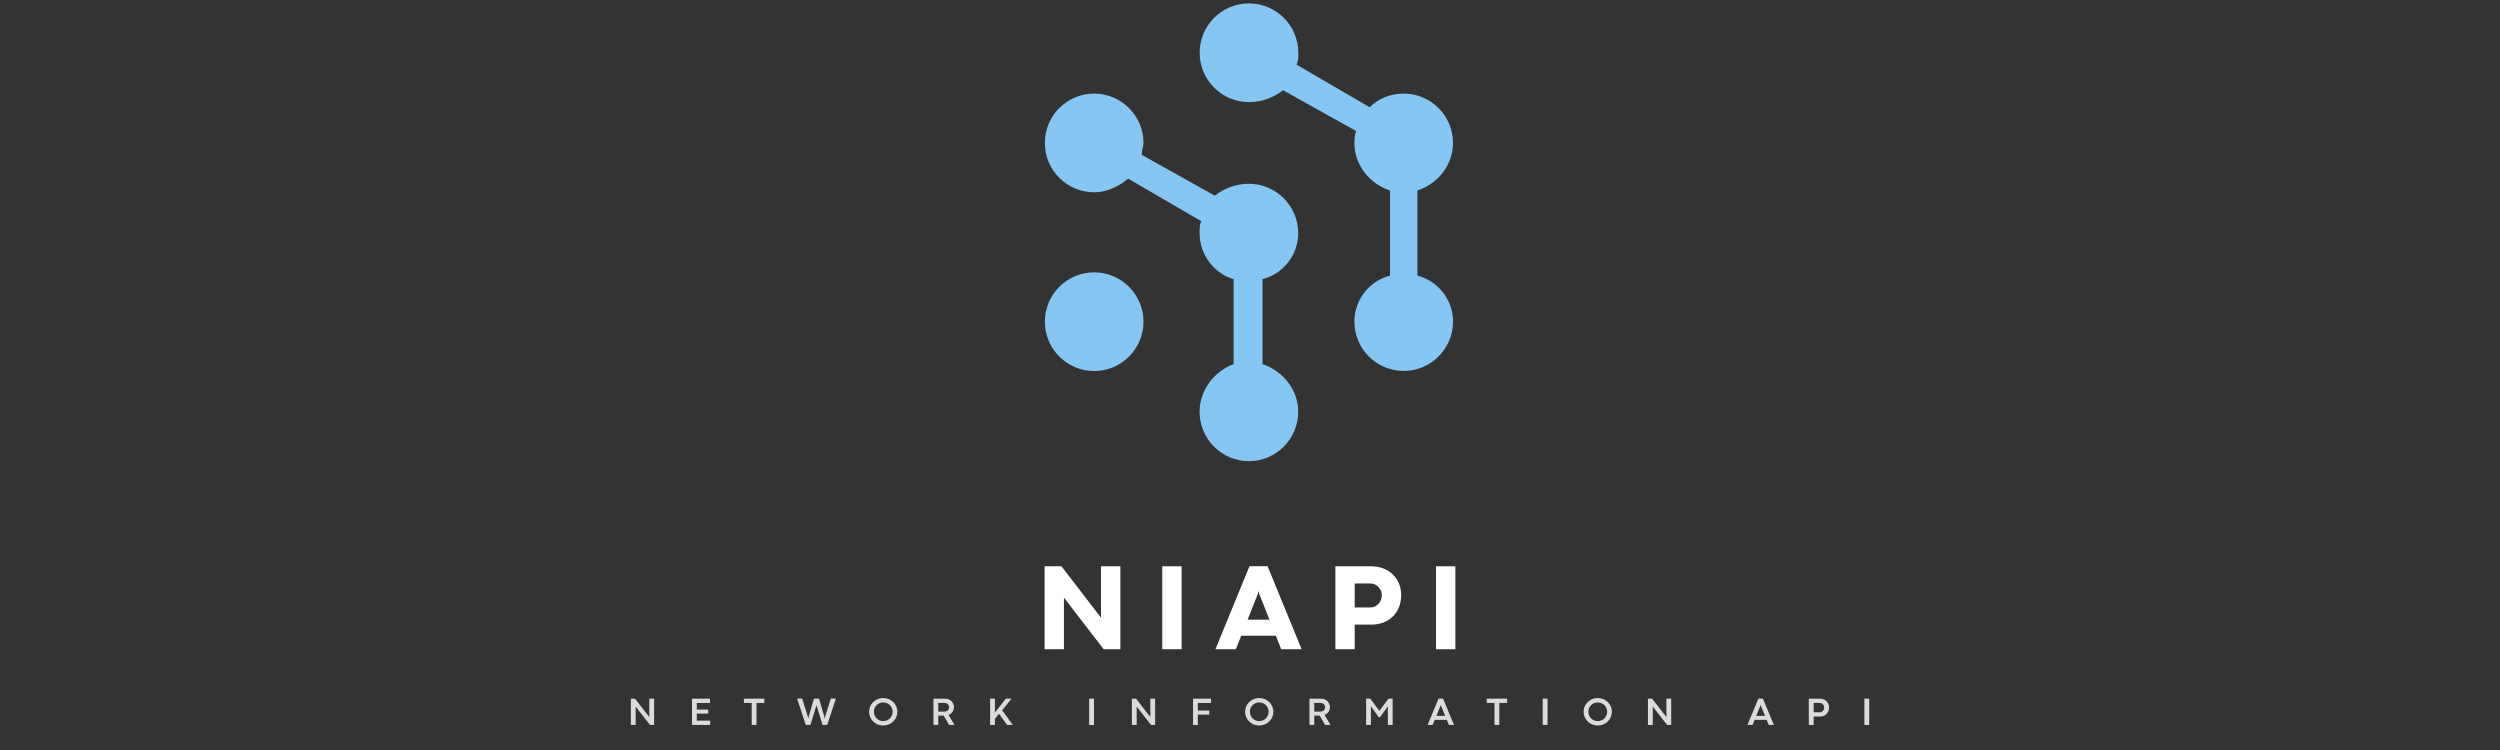 <svg xmlns="http://www.w3.org/2000/svg" xmlns:xlink="http://www.w3.org/1999/xlink" width="500" zoomAndPan="magnify" viewBox="0 0 375 112.5" height="150" preserveAspectRatio="xMidYMid meet" version="1.0"><rect x="0" y="0" width="375" height="112.5" fill="#333333" stroke="none"/><defs><g/><clipPath id="8ac5aaf4d8"><path d="M 156.727 0.52 L 217.953 0.52 L 217.953 69.188 L 156.727 69.188 Z M 156.727 0.52 " clip-rule="nonzero"/></clipPath></defs><g fill="#ffffff" fill-opacity="1"><g transform="translate(155.418, 97.384)"><g><path d="M 4.172 0 L 4.172 -7.73 L 4.18 -7.73 L 10.129 0 L 12.637 0 L 12.637 -12.441 L 9.734 -12.441 L 9.734 -4.723 L 3.805 -12.441 L 1.273 -12.441 L 1.273 0 Z M 4.172 0 "/></g></g></g><g fill="#ffffff" fill-opacity="1"><g transform="translate(173.07, 97.384)"><g><path d="M 4.172 0 L 4.172 -12.441 L 1.273 -12.441 L 1.273 0 Z M 4.172 0 "/></g></g></g><g fill="#ffffff" fill-opacity="1"><g transform="translate(182.27, 97.384)"><g><path d="M 12.973 0 L 7.867 -12.453 L 5.152 -12.453 L 0.047 0 L 3.109 0 L 3.914 -2.023 L 9.105 -2.023 L 9.91 0 Z M 6.414 -8.316 L 6.496 -8.703 L 6.523 -8.703 L 6.605 -8.316 L 8.152 -4.43 L 4.867 -4.43 Z M 6.414 -8.316 "/></g></g></g><g fill="#ffffff" fill-opacity="1"><g transform="translate(199.033, 97.384)"><g><path d="M 4.172 0 L 4.172 -3.695 L 6.699 -3.695 C 9.285 -3.695 11.145 -5.453 11.145 -8.133 C 11.145 -10.633 9.27 -12.441 6.66 -12.441 L 1.273 -12.441 L 1.273 0 Z M 4.172 -9.863 L 6.543 -9.863 C 7.492 -9.863 8.242 -9.004 8.242 -8.133 C 8.242 -7.082 7.484 -6.266 6.543 -6.266 L 4.172 -6.266 Z M 4.172 -9.863 "/></g></g></g><g fill="#ffffff" fill-opacity="1"><g transform="translate(214.133, 97.384)"><g><path d="M 4.172 0 L 4.172 -12.441 L 1.273 -12.441 L 1.273 0 Z M 4.172 0 "/></g></g></g><g fill="#dbdbdb" fill-opacity="1"><g transform="translate(94.158, 108.74)"><g><path d="M 1.191 0 L 1.191 -2.754 L 3.34 0 L 3.957 0 L 3.957 -3.941 L 3.238 -3.941 L 3.238 -1.184 L 1.09 -3.941 L 0.469 -3.941 L 0.469 0 Z M 1.191 0 "/></g></g></g><g fill="#dbdbdb" fill-opacity="1"><g transform="translate(103.329, 108.74)"><g><path d="M 3.195 0 L 3.195 -0.645 L 1.191 -0.645 L 1.191 -1.699 L 2.902 -1.699 L 2.902 -2.305 L 1.191 -2.305 L 1.191 -3.293 L 3.172 -3.293 L 3.172 -3.941 L 0.469 -3.941 L 0.469 0 Z M 3.195 0 "/></g></g></g><g fill="#dbdbdb" fill-opacity="1"><g transform="translate(111.46, 108.74)"><g><path d="M 2.016 0 L 2.016 -3.297 L 3.191 -3.297 L 3.191 -3.941 L 0.125 -3.941 L 0.125 -3.297 L 1.297 -3.297 L 1.297 0 Z M 2.016 0 "/></g></g></g><g fill="#dbdbdb" fill-opacity="1"><g transform="translate(119.522, 108.74)"><g><path d="M 2.043 0 L 2.953 -2.953 L 3.859 0 L 4.562 0 L 5.863 -3.945 L 5.098 -3.945 L 4.27 -1.312 L 4.191 -0.969 L 4.18 -0.969 L 4.113 -1.293 L 3.332 -3.941 L 2.57 -3.941 L 1.785 -1.285 L 1.727 -0.969 L 1.715 -0.969 L 1.641 -1.277 L 0.805 -3.945 L 0.043 -3.945 L 1.344 0 Z M 2.043 0 "/></g></g></g><g fill="#dbdbdb" fill-opacity="1"><g transform="translate(130.169, 108.74)"><g><path d="M 2.316 0.086 C 3.488 0.086 4.441 -0.832 4.441 -1.977 C 4.441 -3.121 3.488 -4.035 2.316 -4.035 C 1.141 -4.035 0.191 -3.121 0.191 -1.977 C 0.191 -0.832 1.141 0.086 2.316 0.086 Z M 2.316 -0.578 C 1.543 -0.578 0.914 -1.172 0.914 -1.973 C 0.914 -2.777 1.539 -3.371 2.316 -3.371 C 3.094 -3.371 3.723 -2.777 3.723 -1.973 C 3.723 -1.172 3.094 -0.578 2.316 -0.578 Z M 2.316 -0.578 "/></g></g></g><g fill="#dbdbdb" fill-opacity="1"><g transform="translate(139.548, 108.74)"><g><path d="M 1.191 0 L 1.191 -1.398 L 1.867 -1.398 C 1.918 -1.398 1.969 -1.398 2.02 -1.398 L 2.801 0 L 3.629 0 L 2.734 -1.508 C 3.219 -1.68 3.539 -2.102 3.539 -2.656 C 3.539 -3.426 2.969 -3.941 2.172 -3.941 L 0.469 -3.941 L 0.469 0 Z M 1.191 -3.297 L 2.141 -3.297 C 2.523 -3.297 2.816 -3.016 2.816 -2.656 C 2.816 -2.273 2.527 -2.008 2.145 -2.004 L 1.191 -2.004 Z M 1.191 -3.297 "/></g></g></g><g fill="#dbdbdb" fill-opacity="1"><g transform="translate(148.047, 108.74)"><g><path d="M 3.676 -3.941 L 2.836 -3.941 L 1.191 -1.867 L 1.191 -3.941 L 0.469 -3.941 L 0.469 0 L 1.191 0 L 1.191 -0.91 L 1.801 -1.672 L 3.023 0 L 3.879 0 L 2.273 -2.195 Z M 3.676 -3.941 "/></g></g></g><g fill="#dbdbdb" fill-opacity="1"><g transform="translate(156.711, 108.74)"><g/></g></g><g fill="#dbdbdb" fill-opacity="1"><g transform="translate(162.906, 108.74)"><g><path d="M 1.191 0 L 1.191 -3.941 L 0.469 -3.941 L 0.469 0 Z M 1.191 0 "/></g></g></g><g fill="#dbdbdb" fill-opacity="1"><g transform="translate(169.312, 108.74)"><g><path d="M 1.191 0 L 1.191 -2.754 L 3.34 0 L 3.957 0 L 3.957 -3.941 L 3.238 -3.941 L 3.238 -1.184 L 1.09 -3.941 L 0.469 -3.941 L 0.469 0 Z M 1.191 0 "/></g></g></g><g fill="#dbdbdb" fill-opacity="1"><g transform="translate(178.483, 108.74)"><g><path d="M 1.191 0 L 1.191 -1.547 L 2.902 -1.547 L 2.902 -2.156 L 1.191 -2.156 L 1.191 -3.293 L 3.172 -3.293 L 3.172 -3.941 L 0.469 -3.941 L 0.469 0 Z M 1.191 0 "/></g></g></g><g fill="#dbdbdb" fill-opacity="1"><g transform="translate(186.568, 108.74)"><g><path d="M 2.316 0.086 C 3.488 0.086 4.441 -0.832 4.441 -1.977 C 4.441 -3.121 3.488 -4.035 2.316 -4.035 C 1.141 -4.035 0.191 -3.121 0.191 -1.977 C 0.191 -0.832 1.141 0.086 2.316 0.086 Z M 2.316 -0.578 C 1.543 -0.578 0.914 -1.172 0.914 -1.973 C 0.914 -2.777 1.539 -3.371 2.316 -3.371 C 3.094 -3.371 3.723 -2.777 3.723 -1.973 C 3.723 -1.172 3.094 -0.578 2.316 -0.578 Z M 2.316 -0.578 "/></g></g></g><g fill="#dbdbdb" fill-opacity="1"><g transform="translate(195.947, 108.74)"><g><path d="M 1.191 0 L 1.191 -1.398 L 1.867 -1.398 C 1.918 -1.398 1.969 -1.398 2.02 -1.398 L 2.801 0 L 3.629 0 L 2.734 -1.508 C 3.219 -1.68 3.539 -2.102 3.539 -2.656 C 3.539 -3.426 2.969 -3.941 2.172 -3.941 L 0.469 -3.941 L 0.469 0 Z M 1.191 -3.297 L 2.141 -3.297 C 2.523 -3.297 2.816 -3.016 2.816 -2.656 C 2.816 -2.273 2.527 -2.008 2.145 -2.004 L 1.191 -2.004 Z M 1.191 -3.297 "/></g></g></g><g fill="#dbdbdb" fill-opacity="1"><g transform="translate(204.446, 108.74)"><g><path d="M 1.191 0 L 1.191 -2.789 L 2.359 -1.172 L 2.555 -1.172 L 3.73 -2.785 L 3.73 0 L 4.453 0 L 4.453 -3.941 L 3.824 -3.941 L 2.457 -2.105 L 1.098 -3.941 L 0.469 -3.941 L 0.469 0 Z M 1.191 0 "/></g></g></g><g fill="#dbdbdb" fill-opacity="1"><g transform="translate(214.111, 108.74)"><g><path d="M 3.988 0 L 2.352 -3.945 L 1.668 -3.945 L 0.027 0 L 0.789 0 L 1.102 -0.762 L 2.914 -0.762 L 3.227 0 Z M 1.98 -2.918 L 2.004 -3.016 L 2.016 -3.016 L 2.031 -2.918 L 2.668 -1.363 L 1.348 -1.363 Z M 1.98 -2.918 "/></g></g></g><g fill="#dbdbdb" fill-opacity="1"><g transform="translate(222.877, 108.74)"><g><path d="M 2.016 0 L 2.016 -3.297 L 3.191 -3.297 L 3.191 -3.941 L 0.125 -3.941 L 0.125 -3.297 L 1.297 -3.297 L 1.297 0 Z M 2.016 0 "/></g></g></g><g fill="#dbdbdb" fill-opacity="1"><g transform="translate(230.939, 108.74)"><g><path d="M 1.191 0 L 1.191 -3.941 L 0.469 -3.941 L 0.469 0 Z M 1.191 0 "/></g></g></g><g fill="#dbdbdb" fill-opacity="1"><g transform="translate(237.345, 108.74)"><g><path d="M 2.316 0.086 C 3.488 0.086 4.441 -0.832 4.441 -1.977 C 4.441 -3.121 3.488 -4.035 2.316 -4.035 C 1.141 -4.035 0.191 -3.121 0.191 -1.977 C 0.191 -0.832 1.141 0.086 2.316 0.086 Z M 2.316 -0.578 C 1.543 -0.578 0.914 -1.172 0.914 -1.973 C 0.914 -2.777 1.539 -3.371 2.316 -3.371 C 3.094 -3.371 3.723 -2.777 3.723 -1.973 C 3.723 -1.172 3.094 -0.578 2.316 -0.578 Z M 2.316 -0.578 "/></g></g></g><g fill="#dbdbdb" fill-opacity="1"><g transform="translate(246.724, 108.74)"><g><path d="M 1.191 0 L 1.191 -2.754 L 3.34 0 L 3.957 0 L 3.957 -3.941 L 3.238 -3.941 L 3.238 -1.184 L 1.09 -3.941 L 0.469 -3.941 L 0.469 0 Z M 1.191 0 "/></g></g></g><g fill="#dbdbdb" fill-opacity="1"><g transform="translate(255.894, 108.74)"><g/></g></g><g fill="#dbdbdb" fill-opacity="1"><g transform="translate(262.089, 108.74)"><g><path d="M 3.988 0 L 2.352 -3.945 L 1.668 -3.945 L 0.027 0 L 0.789 0 L 1.102 -0.762 L 2.914 -0.762 L 3.227 0 Z M 1.98 -2.918 L 2.004 -3.016 L 2.016 -3.016 L 2.031 -2.918 L 2.668 -1.363 L 1.348 -1.363 Z M 1.98 -2.918 "/></g></g></g><g fill="#dbdbdb" fill-opacity="1"><g transform="translate(270.854, 108.74)"><g><path d="M 1.191 0 L 1.191 -1.258 L 2.141 -1.258 C 2.934 -1.258 3.496 -1.801 3.496 -2.613 C 3.496 -3.383 2.926 -3.941 2.129 -3.941 L 0.469 -3.941 L 0.469 0 Z M 1.191 -3.297 L 2.102 -3.297 C 2.484 -3.297 2.777 -2.973 2.777 -2.613 C 2.777 -2.207 2.484 -1.902 2.105 -1.902 L 1.191 -1.902 Z M 1.191 -3.297 "/></g></g></g><g fill="#dbdbdb" fill-opacity="1"><g transform="translate(279.188, 108.74)"><g><path d="M 1.191 0 L 1.191 -3.941 L 0.469 -3.941 L 0.469 0 Z M 1.191 0 "/></g></g></g><g clip-path="url(#8ac5aaf4d8)"><path fill="#85c7f2" d="M 187.332 0.508 C 191.426 0.508 194.746 3.832 194.746 7.914 C 194.746 8.684 194.746 9.191 194.484 9.699 L 205.449 16.086 C 206.727 14.809 208.512 14.039 210.559 14.039 C 214.633 14.039 217.953 17.363 217.953 21.441 C 217.953 24.766 215.664 27.566 212.602 28.586 L 212.602 41.344 C 215.664 42.113 217.953 44.914 217.953 48.238 C 217.953 52.32 214.633 55.641 210.559 55.641 C 206.48 55.641 203.16 52.32 203.16 48.238 C 203.16 44.914 205.449 42.113 208.512 41.344 L 208.512 28.586 C 205.449 27.566 203.16 24.754 203.16 21.441 C 203.16 20.934 203.16 20.426 203.418 19.656 L 192.453 13.531 C 191.176 14.547 189.395 15.316 187.348 15.316 C 183.27 15.316 179.949 11.992 179.949 7.914 C 179.949 3.832 183.258 0.508 187.332 0.508 Z M 171.262 23.227 L 182.227 29.352 C 183.504 28.336 185.289 27.566 187.332 27.566 C 191.41 27.566 194.73 30.891 194.73 34.973 C 194.73 38.293 192.441 41.098 189.379 41.867 L 189.379 54.625 C 192.441 55.641 194.73 58.457 194.73 61.77 C 194.73 65.848 191.41 69.172 187.332 69.172 C 183.258 69.172 179.938 65.848 179.938 61.77 C 179.938 58.445 182.227 55.641 185.043 54.625 L 185.043 41.867 C 182.242 41.098 179.938 38.293 179.938 34.973 C 179.938 34.203 179.938 33.695 180.195 33.184 L 169.23 26.797 C 167.691 28.074 165.91 28.844 164.125 28.844 C 160.047 28.844 156.727 25.535 156.727 21.441 C 156.727 17.348 160.047 14.039 164.125 14.039 C 168.199 14.039 171.523 17.363 171.523 21.441 C 171.523 21.949 171.262 22.473 171.262 23.227 Z M 164.125 40.852 C 168.199 40.852 171.523 44.172 171.523 48.254 C 171.523 52.332 168.199 55.656 164.125 55.656 C 160.047 55.656 156.727 52.332 156.727 48.254 C 156.727 44.172 160.047 40.852 164.125 40.852 Z M 164.125 40.852 " fill-opacity="1" fill-rule="nonzero"/></g></svg>
